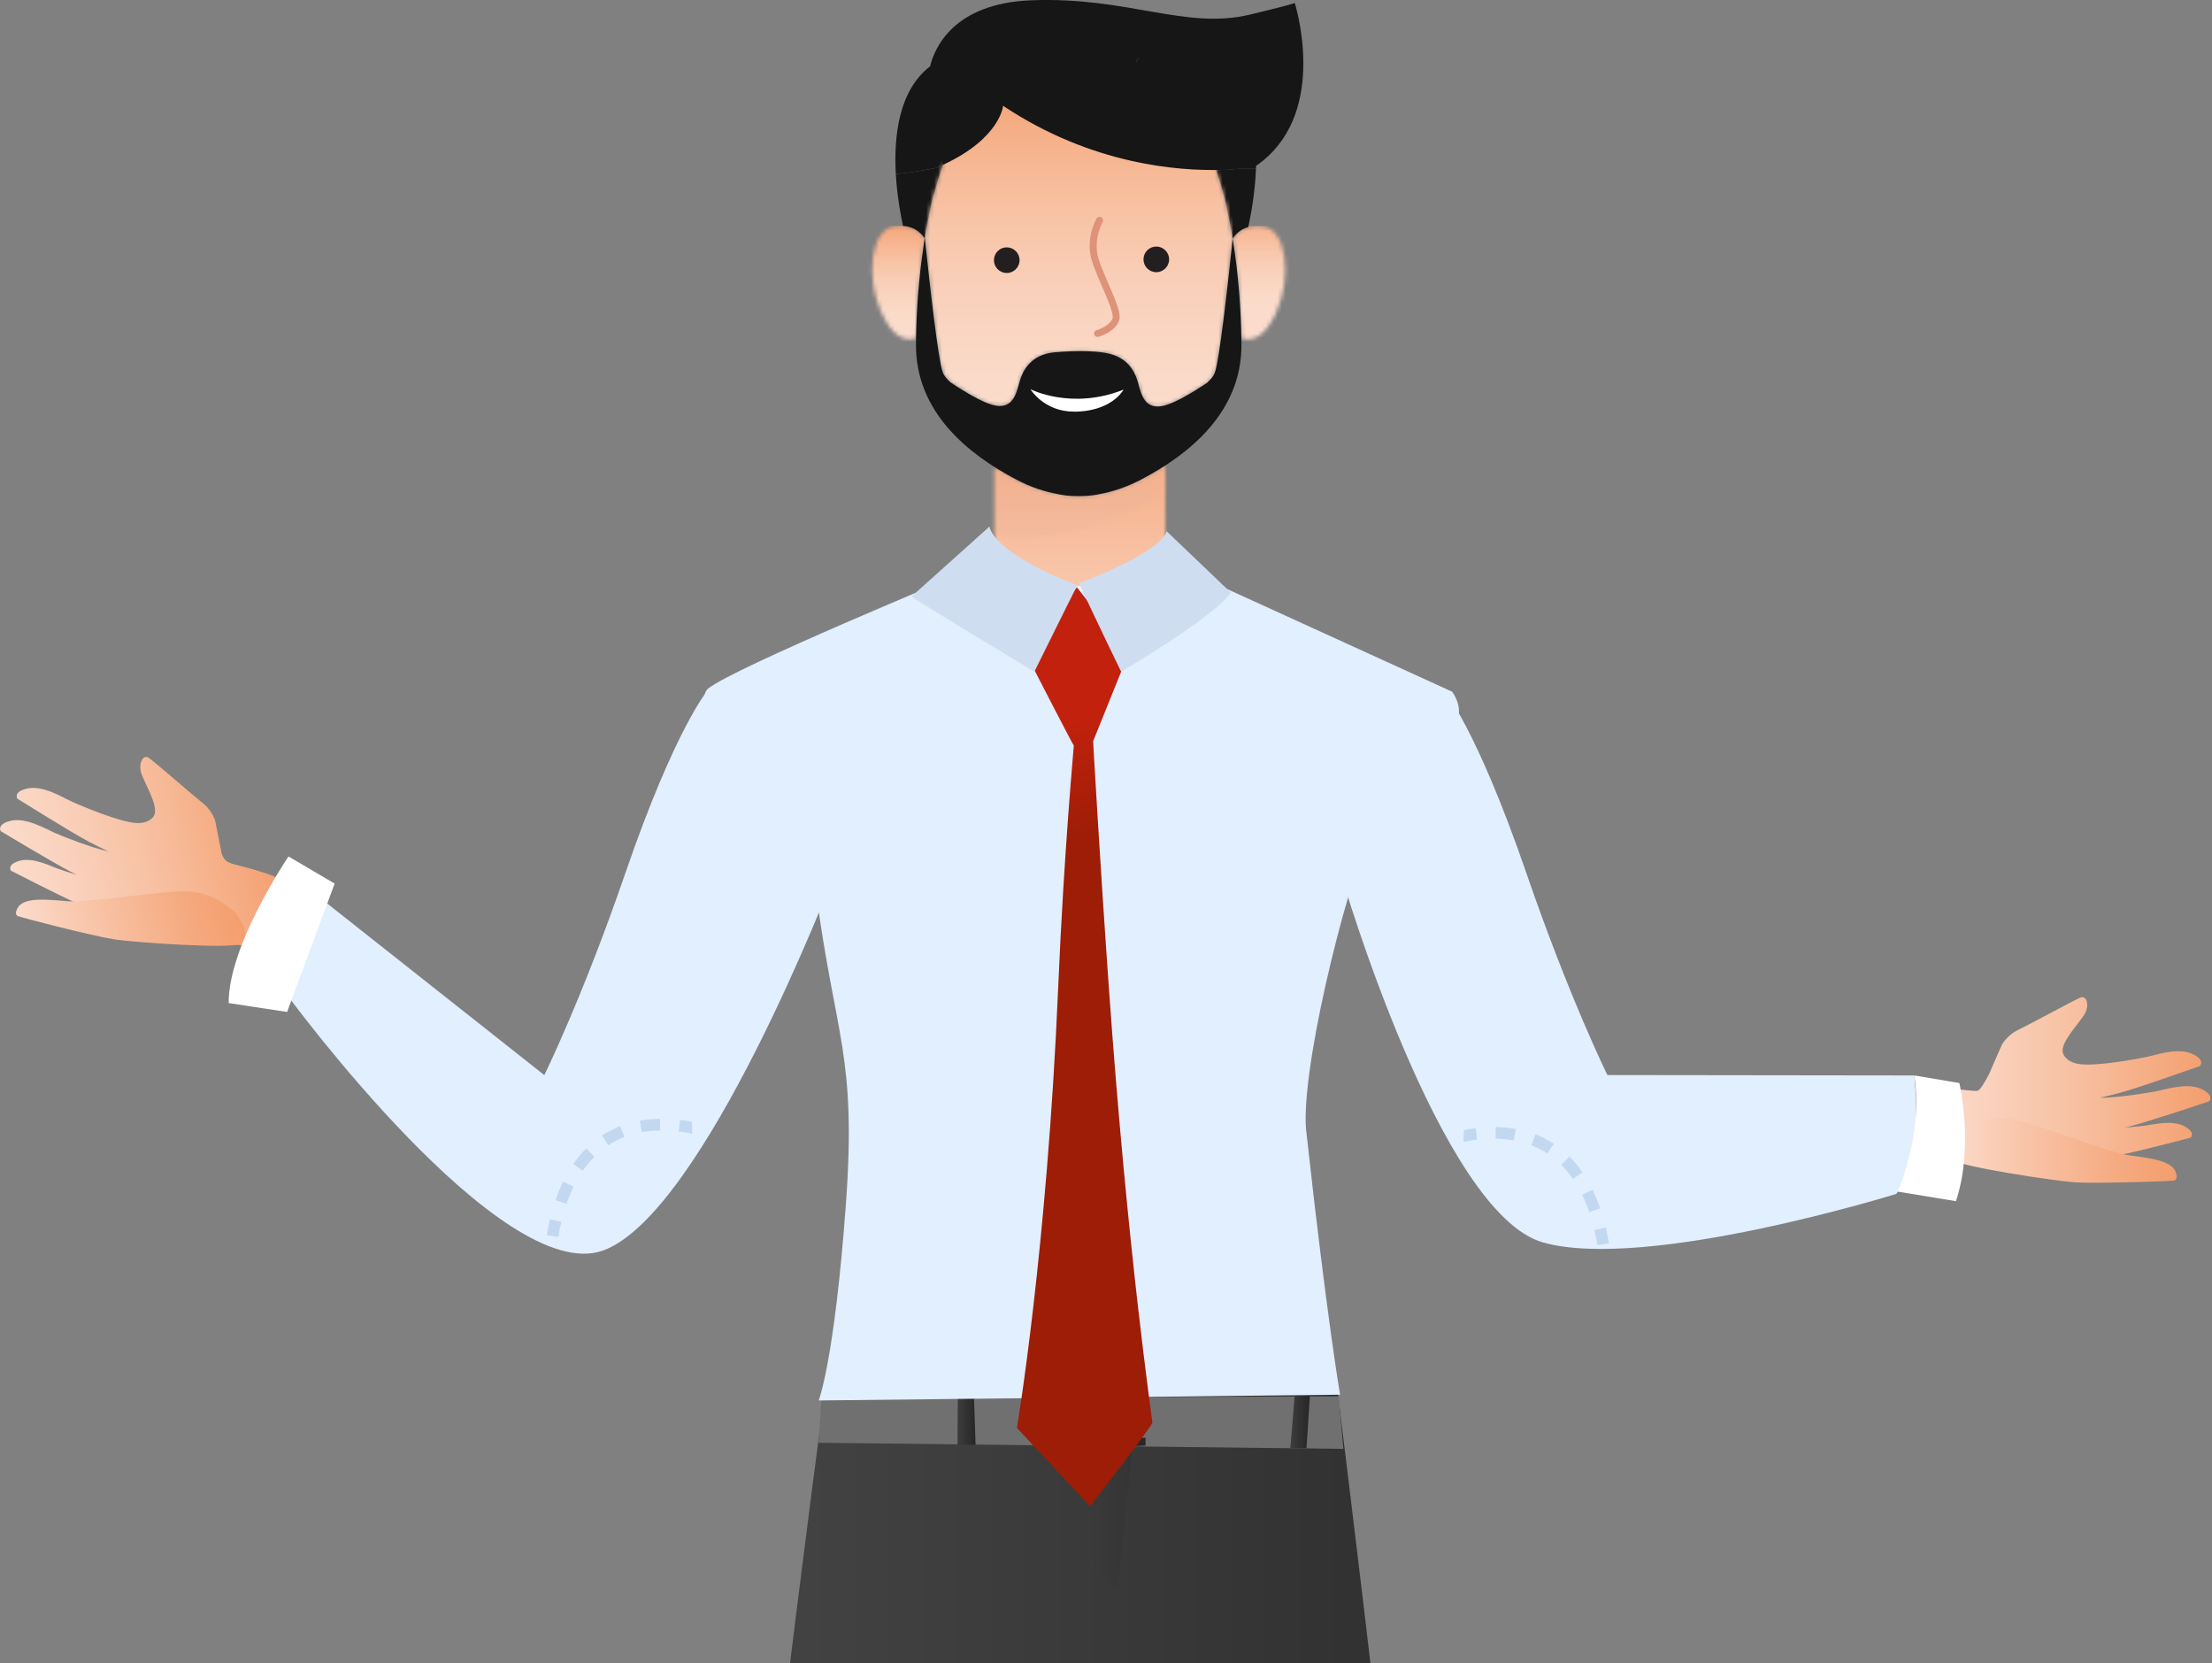 <svg width="560" height="421" viewBox="0 0 560 421" fill="none" xmlns="http://www.w3.org/2000/svg">
<rect x="0" y="0" width="560" height="421" fill="#808080" stroke="none"/>
<g clip-path="url(#clip0_2969_5695)">
<mask id="mask0_2969_5695" style="mask-type:luminance" maskUnits="userSpaceOnUse" x="239" y="117" width="69" height="95">
<path d="M288.95 121.35C285.05 123.4 281.45 124.5 278.36 125.06C278.36 125.06 276.37 125.61 273.07 125.58C269.78 125.61 267.79 125.07 267.79 125.07C264.69 124.5 261.09 123.4 257.19 121.35C255.45 120.44 253.68 119.42 251.91 118.31V146.15C251.91 151.67 241.17 154.74 241.17 154.74C240.81 155.08 240.52 155.44 240.26 155.82H239.61C239.61 155.82 239.66 156.17 239.74 156.78C238.89 158.86 239.37 161.39 240.71 164.16C241.64 171.08 242.93 180.02 243.52 181.61C244.49 184.25 259.83 213.53 274.75 211.44C289.66 209.35 303.33 177.28 305.69 168.92C306.49 166.1 306.88 163.91 307.03 162.23C308.04 159.27 307.83 156.67 305.77 154.74C305.77 154.74 295.02 151.67 295.02 146.15V117.8C293 119.12 290.95 120.29 288.95 121.35Z" fill="white"/>
</mask>
<g mask="url(#mask0_2969_5695)">
<path d="M308.04 117.8H238.88V213.52H308.04V117.8Z" fill="url(#paint0_linear_2969_5695)"/>
</g>
<g style="mix-blend-mode:multiply" opacity="0.2">
<mask id="mask1_2969_5695" style="mask-type:luminance" maskUnits="userSpaceOnUse" x="250" y="117" width="43" height="19">
<path d="M292.72 117.71H250.91V135.79H292.72V117.71Z" fill="white"/>
</mask>
<g mask="url(#mask1_2969_5695)">
<mask id="mask2_2969_5695" style="mask-type:luminance" maskUnits="userSpaceOnUse" x="250" y="117" width="43" height="19">
<path d="M292.72 117.71H250.91V135.79H292.72V117.71Z" fill="white"/>
</mask>
<g mask="url(#mask2_2969_5695)">
<path d="M292.73 125.05V117.71C290.77 118.98 288.78 120.13 286.84 121.16C283.06 123.15 279.57 124.21 276.57 124.75C276.57 124.75 274.64 125.28 271.44 125.25C268.24 125.28 266.31 124.76 266.31 124.76C263.31 124.21 259.81 123.14 256.03 121.16C254.34 120.27 252.62 119.28 250.91 118.21V135.32C265.12 137.35 279.48 132.71 292.72 125.06" fill="#ECB699"/>
</g>
</g>
</g>
<mask id="mask3_2969_5695" style="mask-type:luminance" maskUnits="userSpaceOnUse" x="312" y="57" width="14" height="29">
<path d="M316.01 57.48C313.71 58.12 312.58 59.66 312.06 60.36C312.1 60.55 312.12 60.75 312.15 60.95C313.59 69.88 314.15 78.58 314.27 85.56C316.68 86.49 320.28 85.77 323.31 78.57C327.09 69.56 325.58 58.16 319.83 57.32C319.26 57.24 318.73 57.2 318.24 57.2C317.4 57.2 316.66 57.31 316.02 57.49" fill="white"/>
</mask>
<g mask="url(#mask3_2969_5695)">
<path d="M327.09 57.19H312.06V86.49H327.09V57.19Z" fill="url(#paint1_linear_2969_5695)"/>
</g>
<mask id="mask4_2969_5695" style="mask-type:luminance" maskUnits="userSpaceOnUse" x="220" y="57" width="15" height="29">
<path d="M226.37 57.28C220.62 58.12 219.11 69.52 222.89 78.53C225.91 85.71 229.5 86.45 231.91 85.52C232.03 78.79 232.55 70.46 233.88 61.87C233.96 61.35 234.04 60.83 234.12 60.31C233.49 59.45 231.97 57.41 228.61 57.18C228.39 57.17 228.17 57.15 227.93 57.15C227.44 57.15 226.92 57.19 226.36 57.27" fill="white"/>
</mask>
<g mask="url(#mask4_2969_5695)">
<path d="M234.12 57.16H219.1V86.45H234.12V57.16Z" fill="url(#paint2_linear_2969_5695)"/>
</g>
<path d="M226.79 44.05C227.12 49.94 228.14 54.95 228.61 57.18C231.97 57.42 233.49 59.45 234.11 60.31C234.45 58.31 234.82 56.31 235.24 54.32C235.24 54.32 235.92 50.46 236.59 48.69C237.22 46.32 237.94 44 238.74 41.72C238.19 41.97 237.64 42.22 237.05 42.47C237.05 42.47 232.12 43.57 226.78 44.05" fill="#161616"/>
<path d="M307.89 43.08C308.5 44.92 309.07 46.79 309.58 48.69C310.24 50.45 310.92 54.31 310.92 54.31C311.35 56.33 311.72 58.35 312.06 60.36C312.58 59.65 313.71 58.11 316.01 57.47C316.49 55.25 317.72 49.41 317.97 42.65L314.99 42.6C314.92 42.52 312.32 42.96 307.9 43.08" fill="#161616"/>
<path d="M327.79 0.77C326.54 1.18 323.47 2.01 316.6 3.66C300.08 7.65 285.84 -0.86 261.13 0.07C241.23 0.82 236.54 12.33 235.46 16.8C227.47 22.93 226.26 34.62 226.79 44.05C232.13 43.56 237.06 42.47 237.06 42.47C237.64 42.22 238.2 41.97 238.75 41.72C243.48 28.28 251.3 16.93 264.12 13.59C265.02 13.35 265.91 13.17 266.8 13.03C269.51 12.53 273.39 12.17 277.67 12.73C279.74 12.95 283.35 13.6 287.1 15.45C287.27 15.53 287.44 15.62 287.62 15.7C287.71 15.75 287.79 15.8 287.88 15.85C297.7 20.88 303.95 31.26 307.9 43.1C312.32 42.98 314.91 42.54 314.99 42.62L317.97 42.67C317.97 42.44 317.99 42.2 318 41.97C335.84 29.67 328.69 3.76 327.8 0.78" fill="#161616"/>
<mask id="mask5_2969_5695" style="mask-type:luminance" maskUnits="userSpaceOnUse" x="234" y="12" width="79" height="91">
<path d="M266.81 13.02C265.92 13.17 265.03 13.35 264.13 13.59C249.14 17.5 240.97 32.34 236.61 48.69C235.95 50.45 235.26 54.32 235.26 54.32C234.84 56.28 234.48 58.25 234.15 60.19C235.44 72.53 237.53 91.09 238.69 94.24C238.99 95.07 239.72 95.94 240.71 96.82C243.93 98.96 248.41 101.7 251.29 102.48C256.21 103.8 257.22 100.08 258.1 96.76C258.98 93.43 261.25 89.72 266.93 89.18C267.4 89.14 267.85 89.11 268.29 89.08C268.39 89.07 268.47 89.06 268.56 89.05C271.73 88.81 279.3 88.51 282.67 90.14C285.93 91.53 287.44 94.33 288.13 96.89C289.01 100.22 290.02 103.94 294.93 102.61C297.82 101.82 302.3 99.08 305.52 96.95C306.52 96.07 307.24 95.2 307.54 94.37C308.7 91.23 310.78 72.79 312.07 60.46V60.43C312.07 60.43 312.07 60.38 312.06 60.35C311.73 58.34 311.36 56.32 310.92 54.3C310.92 54.3 310.24 50.44 309.58 48.67C305.81 34.58 299.22 21.64 287.88 15.82C287.79 15.77 287.71 15.72 287.62 15.67C287.45 15.59 287.28 15.5 287.1 15.42C283.35 13.57 279.74 12.92 277.67 12.7C276.15 12.5 274.67 12.42 273.28 12.42C270.78 12.42 268.55 12.69 266.8 13" fill="white"/>
</mask>
<g mask="url(#mask5_2969_5695)">
<path d="M312.07 12.44H234.14V103.95H312.07V12.44Z" fill="url(#paint3_linear_2969_5695)"/>
</g>
<path d="M233.88 61.87C232.55 70.46 232.03 78.79 231.91 85.52C231.89 86.02 231.89 86.51 231.89 86.99C231.72 104.42 245.29 115.05 257.21 121.34C261.11 123.4 264.71 124.5 267.8 125.05C267.8 125.05 269.79 125.6 273.09 125.56C276.38 125.59 278.37 125.06 278.37 125.06C281.47 124.49 285.07 123.39 288.97 121.34C300.88 115.06 314.46 104.43 314.29 86.99C314.29 86.52 314.28 86.04 314.27 85.55C314.15 78.57 313.59 69.88 312.15 60.94C312.12 60.77 312.1 60.61 312.07 60.44C310.78 72.77 308.7 91.23 307.54 94.37C307.23 95.2 306.51 96.07 305.51 96.95C302.29 99.09 297.81 101.83 294.92 102.61C290.01 103.94 288.99 100.22 288.12 96.9C287.44 94.33 285.92 91.54 282.66 90.15C279.28 88.52 271.72 88.82 268.54 89.06C268.45 89.06 268.37 89.07 268.27 89.08C267.83 89.11 267.38 89.14 266.91 89.18C261.24 89.72 258.97 93.44 258.08 96.76C257.2 100.08 256.19 103.81 251.27 102.48C248.39 101.7 243.91 98.96 240.69 96.82C239.69 95.94 238.97 95.07 238.67 94.24C237.51 91.09 235.42 72.53 234.13 60.19C234.13 60.23 234.12 60.27 234.11 60.31C234.03 60.83 233.95 61.35 233.87 61.87" fill="#161616"/>
<path d="M290.5 12.5C290.41 12.45 290 13.5 287.61 15.69C288.5 13.5 288.41 8.56 286.5 11.5C282.75 9.65 280.07 10.22 278 10C273.72 9.44 269.72 9.51 267 10C266.11 10.15 260.4 10.27 259.5 10.5C250 8 234.5 26.78 238.74 41.71C253.23 35.04 253.95 26.78 253.95 26.78C276.41 41.75 298.48 43.27 309 43C308 28.5 300.64 17.17 289 15" fill="#161616"/>
<path d="M260.87 98.51C260.87 98.51 264.28 104.18 271.86 104.18C271.86 104.18 280.32 104.61 284.3 98.85L284.45 98.61C271.27 103.87 260.88 98.51 260.88 98.51" fill="white"/>
<g style="mix-blend-mode:multiply" opacity="0.2">
<mask id="mask6_2969_5695" style="mask-type:luminance" maskUnits="userSpaceOnUse" x="251" y="117" width="45" height="20">
<path d="M295.01 117.81H251.89V136.46H295.01V117.81Z" fill="white"/>
</mask>
<g mask="url(#mask6_2969_5695)">
<mask id="mask7_2969_5695" style="mask-type:luminance" maskUnits="userSpaceOnUse" x="251" y="117" width="45" height="20">
<path d="M295.01 117.81H251.89V136.46H295.01V117.81Z" fill="white"/>
</mask>
<g mask="url(#mask7_2969_5695)">
<path d="M295.01 125.38V117.81C292.99 119.12 290.94 120.31 288.93 121.36C285.03 123.41 281.43 124.51 278.33 125.07C278.33 125.07 276.34 125.62 273.04 125.59C269.74 125.62 267.75 125.08 267.75 125.08C264.65 124.51 261.05 123.41 257.15 121.36C255.41 120.44 253.64 119.42 251.87 118.32V135.96C266.53 138.06 281.34 133.27 294.99 125.38" fill="#ECB699"/>
</g>
</g>
</g>
<path d="M277.85 85.28C277.46 85.28 277.11 85.02 277 84.63C276.87 84.16 277.15 83.68 277.62 83.56C278.7 83.27 281.22 82.1 281.67 80.5C281.98 79.4 280.42 75.79 279.05 72.61C278.2 70.63 277.32 68.59 276.62 66.64C274.51 60.73 277.49 55.53 277.62 55.31C277.87 54.89 278.4 54.75 278.82 55C279.24 55.24 279.38 55.78 279.14 56.2C279.11 56.25 276.45 60.93 278.28 66.06C278.96 67.96 279.82 69.97 280.66 71.92C282.63 76.48 283.81 79.36 283.35 80.98C282.64 83.51 279.3 84.92 278.07 85.25C277.99 85.27 277.92 85.28 277.84 85.28" fill="#DE9279"/>
<path d="M295.98 65.64C295.98 67.43 294.53 68.89 292.73 68.89C290.93 68.89 289.49 67.43 289.49 65.64C289.49 63.85 290.95 62.4 292.73 62.4C294.51 62.4 295.98 63.86 295.98 65.64Z" fill="#231F20"/>
<path d="M258.12 65.84C258.12 67.63 256.68 69.09 254.87 69.09C253.06 69.09 251.63 67.63 251.63 65.84C251.63 64.05 253.09 62.6 254.87 62.6C256.65 62.6 258.12 64.06 258.12 65.84Z" fill="#231F20"/>
<path d="M358.74 718.82C343.01 719.13 342.06 719.12 333.18 719.2C331.34 719.22 273.82 432.06 273.82 432.06C274.38 430.34 273.07 421.66 273.7 416.45C307.78 502.96 342.34 627.15 358.74 718.81V718.82Z" fill="url(#paint4_linear_2969_5695)"/>
<path d="M186.88 535.37C194.93 455.06 210.48 339.61 210.48 339.61C210.48 339.61 254.66 340.04 276.74 340.04C305.74 340.04 336.86 337.89 336.86 337.89C336.86 337.89 351.74 456.22 359.79 536.53C367.73 615.75 376.64 716.68 376.64 718.08C376.64 718.08 365.63 718.63 358.73 719.23C342.33 627.57 272.47 425.04 273.81 432.48C272.82 437.03 273.81 432.48 272.68 437.84C243.54 512.62 217.29 644.9 202.88 726.02C190.61 725.26 177.28 719.61 177.28 719.61C177.28 719.61 178.81 615.68 186.86 535.37H186.88Z" fill="url(#paint5_linear_2969_5695)"/>
<path style="mix-blend-mode:multiply" opacity="0.27" d="M287.64 356.33L283.04 401.66C283.04 401.66 266.69 400.24 280.5 360.21L287.64 356.33Z" fill="url(#paint6_linear_2969_5695)"/>
<path d="M207.98 353.87L207.21 365.15L340.09 366.7L338.91 353.4L207.98 353.87Z" fill="#707070"/>
<path d="M242.48 353.76H246.58L246.98 365.68H242.39L242.48 353.76Z" fill="url(#paint7_linear_2969_5695)"/>
<path d="M327.75 353.38L326.66 366.55H330.76L331.61 353.29L327.75 353.38Z" fill="url(#paint8_linear_2969_5695)"/>
<path d="M289.37 353.63H274.56L274.7 366.64L290 365.86V363.88L277.33 364.17L276.39 356.33L289.96 355.62L289.37 353.63Z" fill="url(#paint9_linear_2969_5695)"/>
<path d="M285 358.93L272.68 358.68V359.91L285 361.44C285 361.44 286.52 360.28 285 358.93Z" fill="url(#paint10_linear_2969_5695)"/>
<path d="M317.79 159.81L286.26 147.67L233.12 150.19L315.02 253.47C315.02 253.47 320.32 182.55 317.79 159.81Z" fill="#F7F7F7"/>
<path d="M310.66 149.08C282.97 154.52 273.41 149.49 273.41 149.49L243.47 145.16C243.47 145.16 185.63 169.05 179.27 174.28C172.9 179.51 203.92 205.43 206.63 226.02C211.43 262.53 216.92 266.93 214.14 304.9C211.25 344.32 207.27 354.45 207.27 354.45L339.26 352.99C339.26 352.99 335.97 334.01 330.81 287.29C328.66 273.32 340.11 226.28 347.48 208.88C355.93 188.93 375.16 186.56 367.67 175.08L310.66 149.08Z" fill="#E1EFFF"/>
<path d="M272.61 148.61L285.69 165.39L276.74 187.6C276.74 187.6 278.35 216.49 280.76 250.5C285.5 317.41 291.75 359.54 291.75 360.06C291.75 360.85 275.94 381.23 275.94 381.23L257.45 361.39C257.45 361.39 265.06 316.42 267.88 250.24C269.39 214.86 271.9 188.7 271.85 188.7C271.69 188.7 260.1 166.14 260.1 166.14L272.61 148.6V148.61Z" fill="url(#paint11_linear_2969_5695)"/>
<path d="M272.74 148.13C272.74 148.13 265.85 161.86 261.86 170.01C235.04 153.87 230.75 150.98 230.75 150.98L250.53 133.24C250.53 133.24 250.55 139.51 272.74 148.14V148.13Z" fill="#CFDDF1"/>
<path d="M273.15 147.66C273.15 147.66 279.85 161.86 283.84 170.01C310.66 153.87 311.54 149.92 311.54 149.92L295.35 134.45C295.35 134.45 295.34 139.03 273.14 147.66H273.15Z" fill="#CFDDF1"/>
<path d="M526.72 252.47C525.32 253 513.05 259.68 510.9 260.68C508.74 261.69 507.15 263.64 506.71 264.62C506.41 265.29 504.63 269.39 503.53 271.91C502.4 274.06 501.3 275.88 500.65 276.06C500.06 276.23 496.53 275.8 492.69 275.33C491.7 278 490.87 280.71 489.94 283.4C488.93 286.32 487.95 289.61 486.77 292.54C493.76 293.76 503.55 295.23 503.55 295.23C503.55 295.23 520.27 297.75 529.09 297.87C531.01 298.03 532.8 298.12 534.11 298.17C537.67 298.31 550.4 298.7 550.4 298.7C550.4 298.7 551.18 297.7 549.5 295.63C547.61 293.3 543.02 293.2 541.11 293.04C540.31 292.97 538.35 292.75 536.13 292.42C536.22 292.4 536.31 292.39 536.4 292.37C540.42 291.66 554.6 287.94 554.6 287.94C554.6 287.94 556.01 286.67 552.98 285.03C549.95 283.4 545.18 284.61 543 284.9C542.18 285.01 540.28 285.22 538.03 285.37C538.38 285.28 538.72 285.2 539.04 285.12C543.53 284.02 559.27 278.75 559.27 278.75C559.27 278.75 560.77 277.2 557.22 275.58C553.67 273.96 548.37 275.7 545.93 276.18C543.97 276.57 536.54 277.82 531.52 277.86C533.57 277.4 535.44 276.92 536.85 276.54C541.32 275.35 556.97 269.8 556.97 269.8C556.97 269.8 558.44 268.23 554.87 266.67C551.29 265.11 546.02 266.95 543.59 267.48C541.16 268.01 530.22 270.05 526.03 269.25C523.95 268.86 522.91 267.84 522.4 266.9C522.34 266.75 522.28 266.6 522.24 266.44C521.5 263.68 526.97 258.47 527.98 256.21C528.89 254.17 528.27 252.34 527.11 252.38C526.98 252.38 526.85 252.41 526.71 252.47" fill="url(#paint12_linear_2969_5695)"/>
<path d="M498.63 285.12C495.57 285.91 491.07 291.57 493.96 293.48C496.85 295.39 520.08 298.87 525.2 299.23C530.32 299.58 550.17 298.99 550.58 298.74C551.61 298.11 550.62 296.19 550.62 296.19C549.19 293.69 544.06 293.06 539.2 292.43C534.34 291.79 519.08 285.75 511.62 283.73C509.67 283.2 507.85 283.05 506.22 283.1C501.64 283.26 498.63 285.13 498.63 285.13" fill="url(#paint13_linear_2969_5695)"/>
<path d="M339.58 221.58C339.58 221.58 364.53 307.2 390.72 314.48C416.91 321.77 480.07 302.17 480.07 302.17C487.11 293.28 484.63 272.19 484.63 272.19L406.94 272.09C406.94 272.09 397.31 252.61 386.43 220.99C373.61 183.75 365.35 174.4 365.35 174.4L339.58 221.57V221.58Z" fill="#E1EFFF"/>
<path d="M484.64 272.19L496.04 274.11C496.04 274.11 499.8 290.06 495.18 304.01L480.41 301.59C480.41 301.59 486.87 287.66 484.64 272.18" fill="white"/>
<path d="M373.61 285.54L373.95 288.45C372.45 288.62 372.11 288.68 370.51 289.03L370.59 286.05C372.29 285.68 372.01 285.72 373.61 285.54ZM378.67 285.27C380.43 285.29 382.14 285.45 383.76 285.74L383.25 288.63C381.79 288.37 380.23 288.23 378.63 288.21L378.67 285.28V285.27ZM388.73 287.11C390.35 287.74 391.9 288.53 393.34 289.48L391.73 291.93C390.47 291.1 389.1 290.4 387.67 289.85L388.73 287.11ZM397.35 292.75C398.53 293.93 399.63 295.27 400.62 296.72L398.2 298.38C397.3 297.07 396.31 295.88 395.26 294.82L397.34 292.75H397.35ZM403.18 301.13C403.89 302.6 404.54 304.17 405.11 305.81L402.34 306.77C401.81 305.24 401.21 303.77 400.54 302.41L403.18 301.13ZM406.51 310.65C406.89 312.23 407.04 313.01 407.29 314.7L404.39 315.13C404.15 313.52 404.01 312.83 403.65 311.33L406.5 310.65H406.51Z" fill="#C2D8F0"/>
<path d="M37.64 191.78C38.89 192.6 49.42 201.78 51.3 203.23C53.19 204.68 54.32 206.94 54.54 207.98C54.69 208.69 55.54 213.09 56.06 215.78C56.69 218.12 58.01 218.23 58.6 218.55C59.13 218.85 69.46 220.92 72.94 223.7C75.16 225.48 67.43 236.45 67.94 239.56C60.85 239.23 50.98 238.55 50.98 238.55C50.98 238.55 34.11 237.38 25.48 235.58C23.57 235.32 21.8 235.02 20.52 234.78C17.01 234.15 4.51 231.76 4.51 231.76C4.51 231.76 3.97 230.62 6.05 228.95C8.4 227.08 12.9 227.98 14.8 228.25C15.59 228.35 17.56 228.57 19.8 228.73C19.71 228.69 19.63 228.66 19.55 228.62C15.78 227.06 2.75 220.35 2.75 220.35C2.75 220.35 1.65 218.8 4.96 217.86C8.27 216.92 12.67 219.14 14.73 219.89C15.51 220.17 17.32 220.79 19.48 221.43C19.15 221.27 18.84 221.11 18.55 220.97C14.41 218.92 0.18 210.36 0.18 210.36C0.18 210.36 -0.95 208.53 2.87 207.71C6.69 206.9 11.49 209.74 13.76 210.75C15.59 211.55 22.56 214.39 27.47 215.51C25.57 214.62 23.85 213.74 22.55 213.06C18.44 210.93 4.37 202.12 4.37 202.12C4.37 202.12 3.27 200.27 7.1 199.53C10.93 198.79 15.68 201.72 17.94 202.77C20.19 203.82 30.43 208.18 34.7 208.31C36.81 208.38 38.05 207.61 38.76 206.81C38.85 206.68 38.94 206.54 39.01 206.39C40.33 203.86 36.12 197.59 35.62 195.16C35.17 192.97 36.18 191.32 37.3 191.61C37.42 191.64 37.55 191.7 37.67 191.78" fill="url(#paint14_linear_2969_5695)"/>
<path d="M57.99 229.75C60.81 231.18 63.97 237.69 60.74 238.93C57.51 240.17 34.07 238.52 29 237.76C23.92 236.99 4.68 232.11 4.33 231.77C3.46 230.93 4.84 229.27 4.84 229.27C6.78 227.14 11.93 227.64 16.81 228.08C21.69 228.51 37.9 225.93 45.62 225.57C47.64 225.48 49.45 225.72 51.02 226.13C55.45 227.28 57.99 229.76 57.99 229.76" fill="url(#paint15_linear_2969_5695)"/>
<path d="M210.82 222.28C210.82 222.28 178.24 307.22 152.69 316.49C127.02 325.8 72.92 252.13 72.92 252.13C62.87 246.24 75.13 222.58 75.13 222.58L137.8 272.1C137.8 272.1 147.43 252.62 158.31 221C171.13 183.76 179.39 174.41 179.39 174.41L210.82 222.28Z" fill="#E1EFFF"/>
<path d="M84.72 223.63L73.04 216.77C73.04 216.77 57.8 239.17 57.89 253.87L72.69 256.12L84.72 223.63Z" fill="white"/>
<path d="M175.17 283.97L175.25 286.95C173.65 286.6 173.31 286.54 171.81 286.37L172.15 283.46C173.75 283.64 173.48 283.6 175.17 283.97ZM167.12 286.12C165.52 286.14 163.97 286.28 162.5 286.54L161.99 283.65C163.61 283.36 165.32 283.21 167.08 283.18L167.12 286.11V286.12ZM158.08 287.77C156.65 288.32 155.29 289.02 154.02 289.85L152.41 287.4C153.85 286.46 155.4 285.66 157.02 285.03L158.08 287.77ZM150.49 292.74C149.44 293.8 148.45 294.99 147.55 296.3L145.13 294.64C146.13 293.19 147.23 291.85 148.4 290.67L150.48 292.74H150.49ZM145.22 300.34C144.56 301.7 143.95 303.17 143.42 304.7L140.65 303.74C141.22 302.1 141.87 300.52 142.58 299.06L145.22 300.34ZM142.1 309.26C141.74 310.76 141.61 311.45 141.36 313.06L138.46 312.63C138.71 310.94 138.87 310.16 139.24 308.58L142.09 309.26H142.1Z" fill="#C2D8F0"/>
</g>
<defs>
<linearGradient id="paint0_linear_2969_5695" x1="283.704" y1="205.22" x2="283.704" y2="101.256" gradientUnits="userSpaceOnUse">
<stop stop-color="#FBDCCC"/>
<stop offset="0.19" stop-color="#FAD9C7"/>
<stop offset="0.4" stop-color="#F9D0BA"/>
<stop offset="0.62" stop-color="#F8C2A4"/>
<stop offset="0.85" stop-color="#F5AE86"/>
<stop offset="1" stop-color="#F49E6D"/>
</linearGradient>
<linearGradient id="paint1_linear_2969_5695" x1="330.312" y1="79.573" x2="330.312" y2="50.859" gradientUnits="userSpaceOnUse">
<stop stop-color="#FBDCCC"/>
<stop offset="0.19" stop-color="#FAD9C7"/>
<stop offset="0.4" stop-color="#F9D0BA"/>
<stop offset="0.62" stop-color="#F8C2A4"/>
<stop offset="0.85" stop-color="#F5AE86"/>
<stop offset="1" stop-color="#F49E6D"/>
</linearGradient>
<linearGradient id="paint2_linear_2969_5695" x1="230.462" y1="83.591" x2="230.462" y2="54.99" gradientUnits="userSpaceOnUse">
<stop stop-color="#FBDCCC"/>
<stop offset="0.19" stop-color="#FAD9C7"/>
<stop offset="0.4" stop-color="#F9D0BA"/>
<stop offset="0.62" stop-color="#F8C2A4"/>
<stop offset="0.85" stop-color="#F5AE86"/>
<stop offset="1" stop-color="#F49E6D"/>
</linearGradient>
<linearGradient id="paint3_linear_2969_5695" x1="262.742" y1="109.097" x2="262.742" y2="18.872" gradientUnits="userSpaceOnUse">
<stop stop-color="#FBDCCC"/>
<stop offset="0.19" stop-color="#FAD9C7"/>
<stop offset="0.4" stop-color="#F9D0BA"/>
<stop offset="0.62" stop-color="#F8C2A4"/>
<stop offset="0.85" stop-color="#F5AE86"/>
<stop offset="1" stop-color="#F49E6D"/>
</linearGradient>
<linearGradient id="paint4_linear_2969_5695" x1="273.53" y1="567.83" x2="358.74" y2="567.83" gradientUnits="userSpaceOnUse">
<stop stop-color="#3D3D3D"/>
<stop offset="1" stop-color="#262626"/>
</linearGradient>
<linearGradient id="paint5_linear_2969_5695" x1="177.29" y1="531.95" x2="376.65" y2="531.95" gradientUnits="userSpaceOnUse">
<stop stop-color="#454545"/>
<stop offset="1" stop-color="#2E2E2E"/>
</linearGradient>
<linearGradient id="paint6_linear_2969_5695" x1="274.95" y1="378.99" x2="287.64" y2="378.99" gradientUnits="userSpaceOnUse">
<stop stop-color="#3D3D3D"/>
<stop offset="1" stop-color="#262626"/>
</linearGradient>
<linearGradient id="paint7_linear_2969_5695" x1="242.39" y1="359.72" x2="246.98" y2="359.72" gradientUnits="userSpaceOnUse">
<stop stop-color="#3D3D3D"/>
<stop offset="1" stop-color="#262626"/>
</linearGradient>
<linearGradient id="paint8_linear_2969_5695" x1="326.66" y1="359.92" x2="331.61" y2="359.92" gradientUnits="userSpaceOnUse">
<stop stop-color="#3D3D3D"/>
<stop offset="1" stop-color="#262626"/>
</linearGradient>
<linearGradient id="paint9_linear_2969_5695" x1="274.56" y1="360.14" x2="290" y2="360.14" gradientUnits="userSpaceOnUse">
<stop stop-color="#3D3D3D"/>
<stop offset="1" stop-color="#262626"/>
</linearGradient>
<linearGradient id="paint10_linear_2969_5695" x1="272.68" y1="360.06" x2="285.67" y2="360.06" gradientUnits="userSpaceOnUse">
<stop stop-color="#3D3D3D"/>
<stop offset="1" stop-color="#262626"/>
</linearGradient>
<linearGradient id="paint11_linear_2969_5695" x1="243.74" y1="157.65" x2="259.2" y2="216.38" gradientUnits="userSpaceOnUse">
<stop stop-color="#C1210D"/>
<stop offset="0.52" stop-color="#C1210D"/>
<stop offset="1" stop-color="#9D1D06"/>
</linearGradient>
<linearGradient id="paint12_linear_2969_5695" x1="486.78" y1="275.54" x2="559.6" y2="275.54" gradientUnits="userSpaceOnUse">
<stop stop-color="#FBDCCC"/>
<stop offset="0.2" stop-color="#FAD3BF"/>
<stop offset="0.56" stop-color="#F7BE9E"/>
<stop offset="1" stop-color="#F49E6D"/>
</linearGradient>
<linearGradient id="paint13_linear_2969_5695" x1="493.03" y1="291.21" x2="551.04" y2="291.21" gradientUnits="userSpaceOnUse">
<stop stop-color="#FBDCCC"/>
<stop offset="0.25" stop-color="#F9CAB1"/>
<stop offset="0.75" stop-color="#F5AA80"/>
<stop offset="1" stop-color="#F49E6D"/>
</linearGradient>
<linearGradient id="paint14_linear_2969_5695" x1="3.406" y1="227.138" x2="70.26" y2="211.359" gradientUnits="userSpaceOnUse">
<stop stop-color="#FBDCCC"/>
<stop offset="0.2" stop-color="#FAD3BF"/>
<stop offset="0.56" stop-color="#F7BE9E"/>
<stop offset="1" stop-color="#F49E6D"/>
</linearGradient>
<linearGradient id="paint15_linear_2969_5695" x1="6.135" y1="240.046" x2="60.043" y2="227.323" gradientUnits="userSpaceOnUse">
<stop stop-color="#FBDCCC"/>
<stop offset="0.25" stop-color="#F9CAB1"/>
<stop offset="0.75" stop-color="#F5AA80"/>
<stop offset="1" stop-color="#F49E6D"/>
</linearGradient>
<clipPath id="clip0_2969_5695">
<rect width="559.6" height="758.95" fill="white"/>
</clipPath>
</defs>
</svg>
